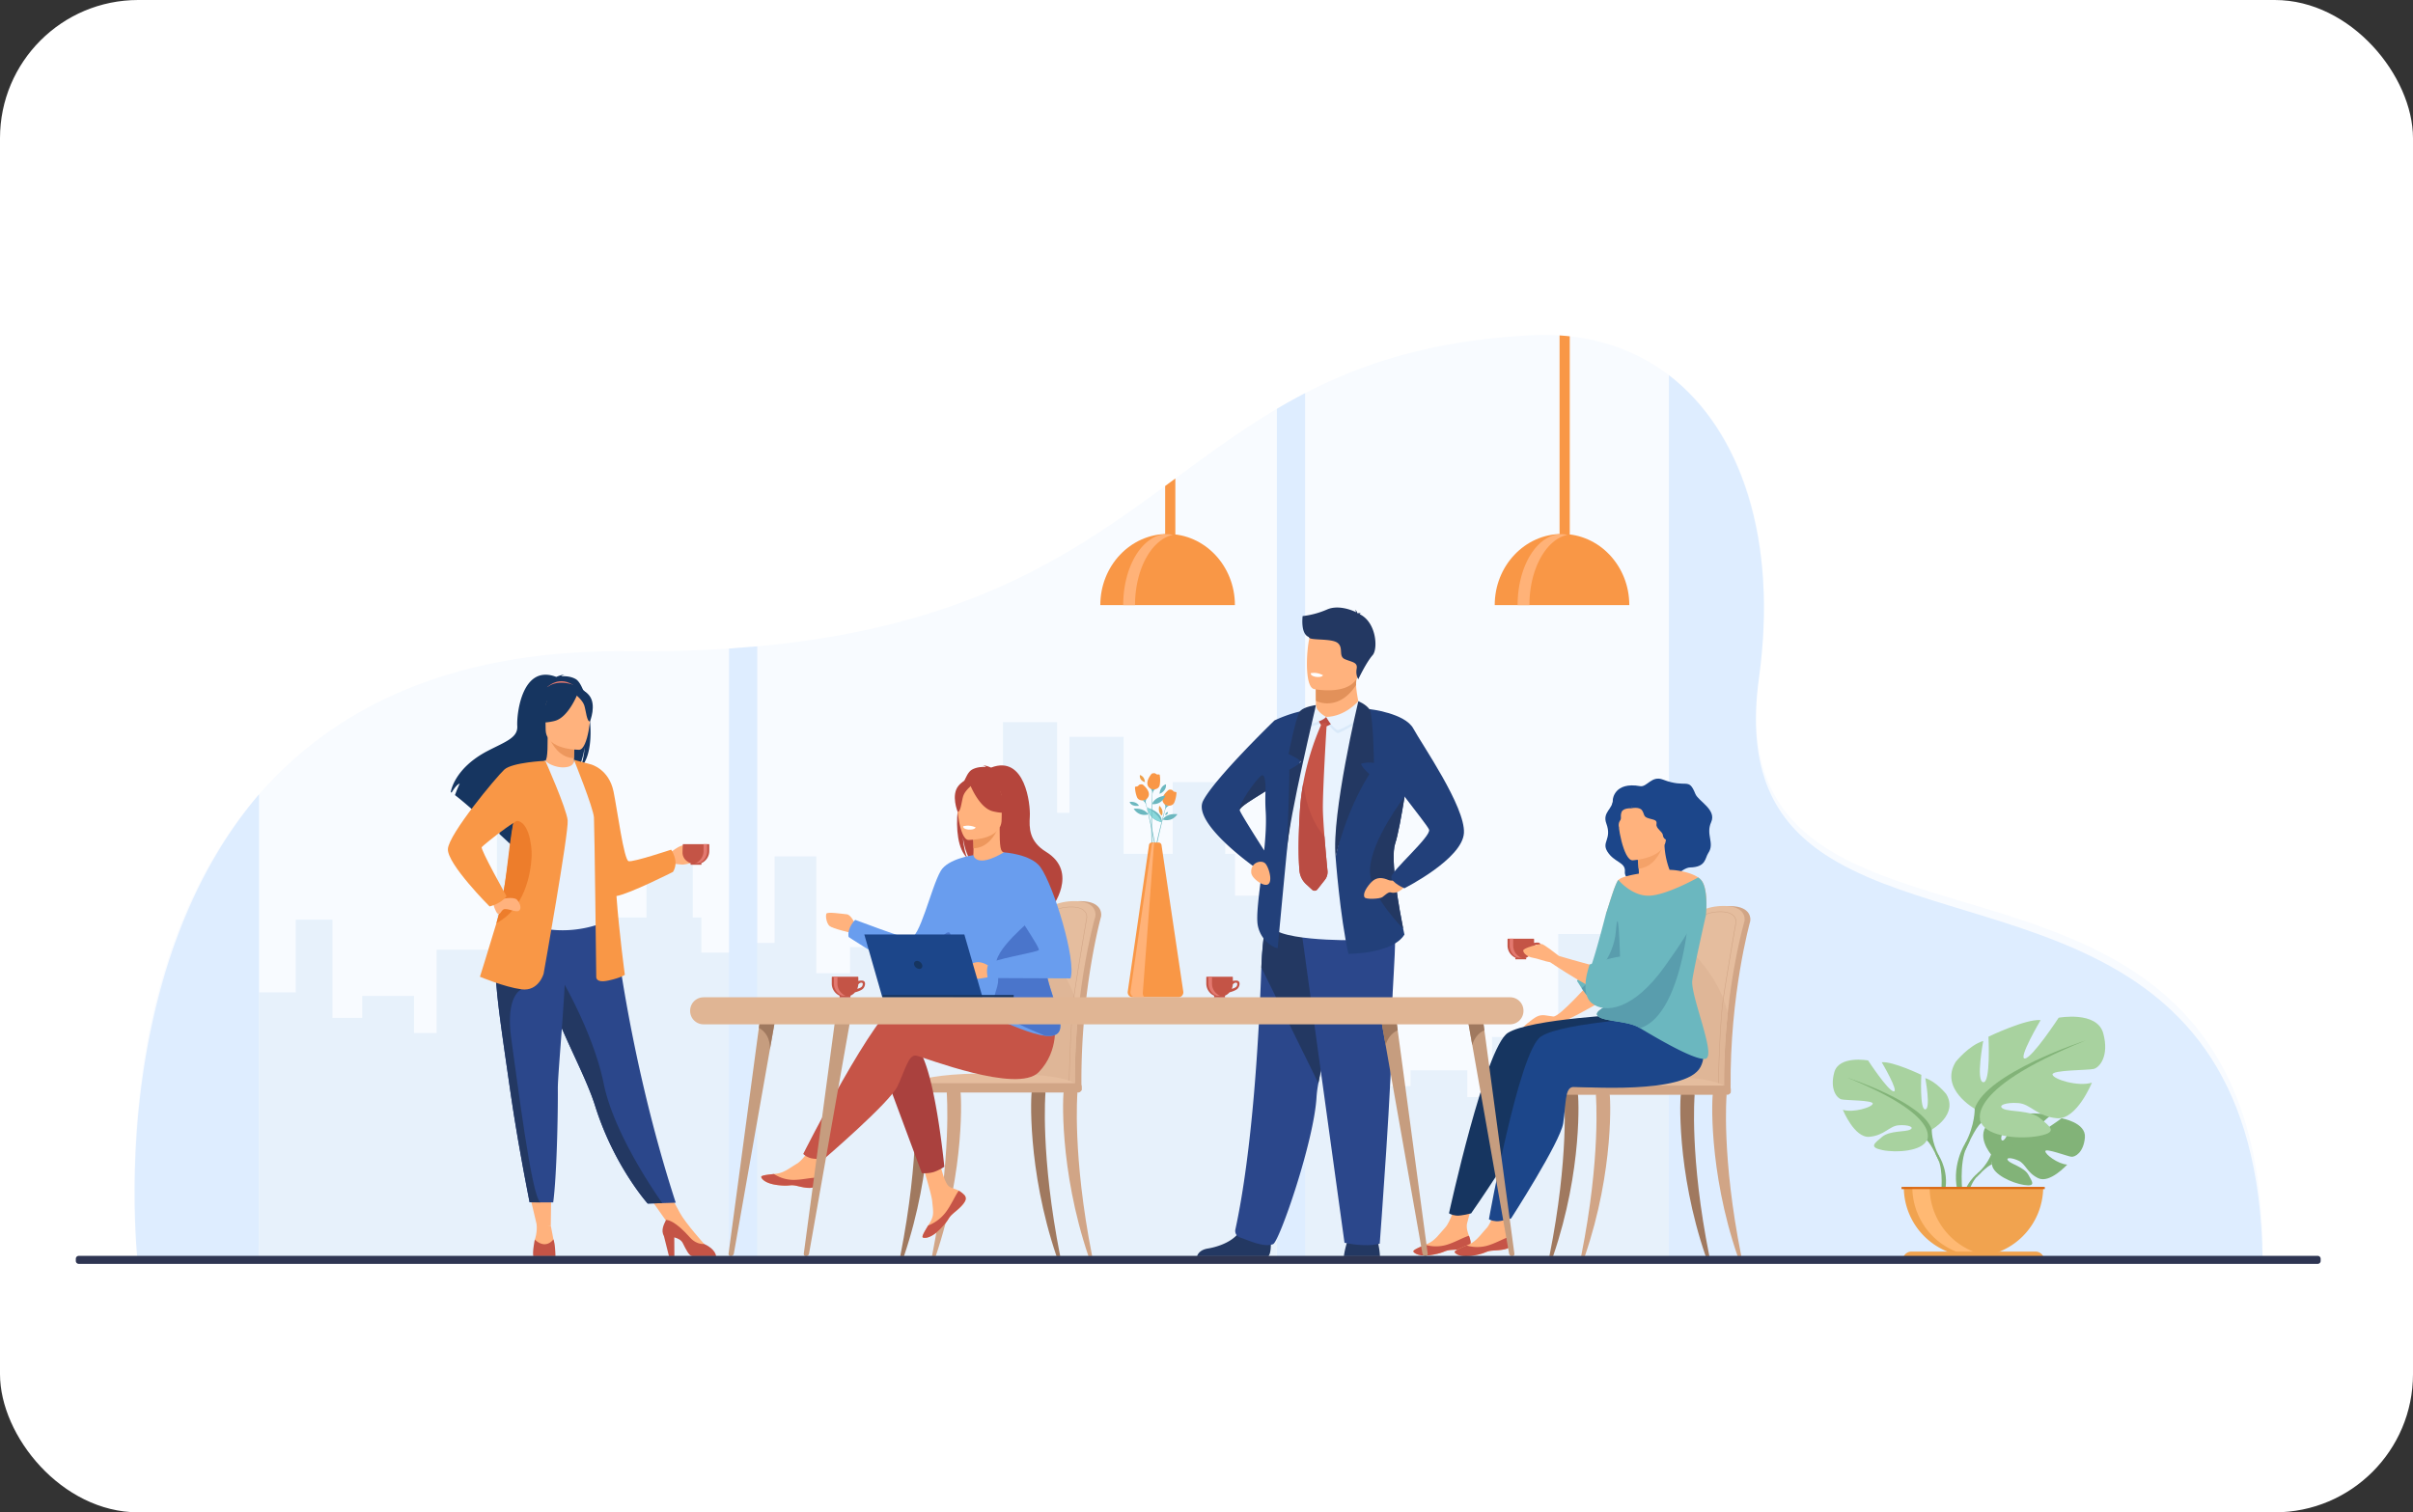 <svg width="646" height="405" viewBox="0 0 646 405" fill="none" xmlns="http://www.w3.org/2000/svg"><rect x="0" y="0" width="646" height="405" fill="#333333" stroke="none"/><g clip-path="url(#clip0)"><rect width="646" height="405" rx="37" fill="#fff"/><path d="M605.736 333.567H36.717s-.491-4.697-.637-12.285a223.85 223.85 0 01.265-15.85c.029-.491.055-.991.086-1.492a211.9 211.9 0 01.69-8.622l.083-.793c.331-3.11.739-6.339 1.248-9.661a191.49 191.49 0 011.571-8.849c.29-1.428.6-2.865.93-4.311.128-.567.263-1.135.397-1.706.265-1.102.542-2.233.833-3.35a158.414 158.414 0 012.376-8.283c.089-.28.179-.567.267-.853a151.168 151.168 0 014.816-12.912c4.772-11.159 11.164-22.084 19.698-31.864 19.55-22.406 50.336-38.816 98.662-38.335 9.714.095 18.735-.159 27.165-.716h.014c2.561-.169 5.067-.367 7.52-.593h.024c55.807-5.142 83.781-24.274 109.205-42.94l2.731-2.008c8.893-6.55 17.584-12.975 27.174-18.648a154.177 154.177 0 017.562-4.201c15.898-8.241 34.709-14.225 60.706-15.515a64.373 64.373 0 017.417.049 57.69 57.69 0 012.733.238c10.108 1.102 19.047 4.706 26.539 10.396 19.493 14.807 29.177 43.775 24.108 79.94-3.432 24.491 4.32 37.771 17.599 46.45 36.758 24.036 115.85 12.845 117.237 106.714z" fill="#F8FBFF"/><path d="M330.636 239.848v-11.181h-2.623v-19.228h-14.055v19.228h-13.141v-31.331h-14.503v20.337h-3.306v-24.28h-14.5v45.525h-18.34v26.548h-6.855v-11.818h-15.739v6.989h-9.037v-31.293h-11.163v23.162H196.21v84.872h145.625v-97.53h-11.199zm157.392 38.435v59.093H347.303v-51.425h10.786v-14.033h10.789v18.961h8.735v-4.236h15.208v7.161h6.623v-16.085h17.723v-27.584h14.014v14.712h3.195v-12.323h14.014v18.984h12.697v-11.651h13.586v11.651h2.533v6.775h10.822z" fill="#E7F1FB"/><path d="M197.638 255.116v81.962H69.342v-71.323h9.834v-19.464h9.835v26.296h7.96v-5.876h13.869v9.934h6.037v-22.31h16.158V216.08h12.775v20.403h2.913V219.39h12.775v26.33h11.58v-16.158h12.385v16.158h2.308v9.396h9.867z" fill="#E7F1FB"/><path d="M349.395 105.294V336.84h-7.549V109.495a152.715 152.715 0 017.549-4.201zm-146.67 67.796v163.751h-7.558V173.685l7.558-.595z" fill="#DEEDFF"/><path d="M314.661 128.144v18.001c0 2.265-.573 4.112-1.274 4.112h-.183c-.701 0-1.274-1.847-1.274-4.112v-15.993l2.731-2.008z" fill="#F99746"/><path d="M312.585 142.995c-9.95 0-18.014 8.529-18.014 19.049h36.034c0-10.52-8.071-19.049-18.02-19.049z" fill="#F99746"/><path d="M314.019 143.229a7.255 7.255 0 00-1.582-.174c-6.482 0-11.737 8.503-11.737 18.99h3.165c0-9.621 4.422-17.566 10.154-18.816z" fill="#FFB278"/><path d="M420.253 90.067v51.725c0 .454 0 .899-.018 1.322-.097 4.033-.626 7.135-1.261 7.135h-.18c-.587 0-1.085-2.67-1.23-6.273a33.232 33.232 0 01-.029-.91v-.067a53.623 53.623 0 01-.013-1.216V89.829a57.97 57.97 0 012.731.238z" fill="#F99746"/><path d="M418.175 142.995c-9.95 0-18.014 8.529-18.014 19.049h36.03c0-10.52-8.067-19.049-18.016-19.049z" fill="#F99746"/><path d="M419.609 143.229a7.255 7.255 0 00-1.582-.174c-6.482 0-11.737 8.503-11.737 18.99h3.165c0-9.621 4.421-17.566 10.154-18.816z" fill="#FFB278"/><path d="M605.736 337.127H488.028v.033h-41.236V100.463c19.493 15.03 29.177 44.443 24.108 81.152-3.432 24.866 4.32 38.35 17.599 47.167 36.758 24.401 115.85 13.041 117.237 108.345z" fill="#DEEDFF"/><path d="M533.046 309.166s-4.543-5.29-.28-8.666c0 0 3.112-1.885 5.651-1.733 0 0-3.597 6.033-2.424 6.632 1.172.6 3.526-7.009 3.526-7.009s7.086-.687 9.365.408c0 0-6.056 4.957-4.78 5.252 1.276.296 7.818-4.571 7.818-4.571s6.592 1.124 6.241 5.147c-.35 4.022-2.625 5.263-3.623 5.157-.998-.106-6.833-2.338-6.967-1.518-.135.819 3.39 3.491 5.852 3.616 0 0-4.649 5.127-7.739 3.648-3.09-1.479-3.352-3.826-5.29-4.706-1.937-.879-3.57-.881-2.774.02.795.902 4.28 1.764 5.382 3.719 1.102 1.955 2.089 3.262-1.102 2.779-3.192-.483-8.391-2.819-8.62-5.497l-.236-2.678z" fill="#82B378"/><path d="M554.91 304.734s-17.91-.69-21.864 4.432c0 0-.882 2.619-3.566 5.003l-.421 1.144s3.103-3.271 4.214-3.469c0 0-1.737-6.345 21.637-7.11z" fill="#82B378"/><path d="M529.48 314.169s-3.847 2.844-4.113 7.924l.698.062s1.228-5.252 3.448-7.307c2.219-2.054-.033-.679-.033-.679z" fill="#82B378"/><path d="M517.163 302.501s7.225-4.046 3.855-9.539c0 0-2.698-3.37-5.589-4.238 0 0 1.543 8.19 0 8.375-1.543.185-1.06-9.257-1.06-9.257s-7.611-3.661-10.598-3.372c0 0 4.721 7.996 3.181 7.802-1.541-.194-6.833-8.285-6.833-8.285s-7.811-1.426-9.058 3.203c-1.248 4.628.771 6.936 1.928 7.224 1.157.289 8.574.192 8.376 1.158-.199.965-5.204 2.503-7.999 1.637 0 0 3.086 7.611 7.13 7.225 4.045-.386 5.29-2.889 7.805-3.086 2.515-.196 4.335.483 3.085 1.158-1.249.674-5.492.22-7.515 1.941-2.024 1.722-3.661 2.78.097 3.549 3.757.769 10.5.291 11.849-2.601l1.346-2.894z" fill="#A8D29F"/><path d="M494.62 288.626s20.231 6.553 22.543 13.886c0 0-.097 3.275 1.927 7.033v1.444s-2.118-4.913-3.276-5.587c0-.011 4.53-6.37-21.194-16.776z" fill="#82B378"/><path d="M519.09 309.534s3.121 4.737 1.342 10.505l-.802-.22s.778-6.353-.853-9.546c-1.631-3.194.313-.739.313-.739z" fill="#82B378"/><path d="M528.66 296.921s-9.526-5.334-5.08-12.563c0 0 3.555-4.446 7.365-5.59 0 0-2.032 10.8 0 11.049 2.033.249 1.398-12.191 1.398-12.191s10.033-4.827 13.969-4.445c0 0-6.224 10.542-4.188 10.286 2.037-.256 9.017-10.921 9.017-10.921s10.287-1.904 11.937 4.188c1.651 6.092-1.016 9.142-2.539 9.523-1.523.382-11.302.254-11.049 1.523.254 1.27 6.859 3.307 10.542 2.16 0 0-4.064 10.033-9.398 9.524-5.334-.509-6.984-3.808-10.286-4.062-3.302-.253-5.715.635-4.064 1.523 1.65.888 7.238.291 9.905 2.559 2.667 2.268 4.827 3.663-.128 4.679-4.955 1.016-13.842.382-15.62-3.427l-1.781-3.815z" fill="#A8D29F"/><path d="M558.377 278.633s-26.669 8.636-29.717 18.294c0 0 .126 4.318-2.541 9.27v1.905s2.794-6.476 4.317-7.364c0-.007-5.968-8.389 27.941-22.105z" fill="#82B378"/><path d="M526.119 306.191s-4.113 6.246-1.764 13.848l1.058-.285s-1.027-8.375 1.124-12.585c2.152-4.21-.418-.978-.418-.978z" fill="#82B378"/><path d="M528.338 336.526c2.45 0 4.876-.483 7.139-1.421a18.645 18.645 0 0010.098-10.097 18.671 18.671 0 001.42-7.14H509.68a18.659 18.659 0 0018.658 18.658z" fill="#F1A34F"/><path d="M532.938 336.382a18.662 18.662 0 01-19.321-10.843 18.665 18.665 0 01-1.653-7.671h4.628a18.658 18.658 0 0016.346 18.514z" fill="#FFB973"/><path d="M547.264 337.475h-37.842a2.303 2.303 0 012.301-2.301h33.229a2.3 2.3 0 012.301 2.301h.011z" fill="#F1A34F"/><path d="M547.421 317.868h-38.353v.573h38.353v-.573z" fill="#D86713"/><path d="M449.911 279.01c.337-8.224 1.069-15.374 1.944-20.361 1.393-7.95 2.645-12.526 2.662-12.563.183-.699 2.837-3.527 8.735-3.441 5.898.086 5.338 3.798 5.338 3.798.001.11-.013.221-.042.328-.057.192-5.47 19.554-5.237 44.553 0 .353.045.959.018 1.362 0 0-13.665.348-13.665 0-.481-2.191-.249-8.25.247-13.676z" fill="#D1A586"/><path d="M448.192 291.192c0 .348.189.626.418.626.221 0 .408-.285.413-.626h11.712c0 .348.19.626.417.626.231 0 .414-.293.412-.646a171.84 171.84 0 01.972-19.735c1.556-14.71 4.434-24.54 4.476-24.686.028-.108.042-.219.042-.33 0 0 .56-3.71-5.338-3.798-5.898-.088-8.552 2.742-8.735 3.441-.011.037-.721 2.627-1.666 7.273-.313 1.543-.65 3.306-.999 5.29-.881 4.988-1.604 12.142-1.941 20.361-.485 5.448-.659 10.02-.183 12.204z" fill="#E5BD9E"/><path d="M448.192 291.192c0 .348.189.626.418.626.221 0 .408-.284.413-.626h11.712c0 .348.19.626.417.626.231 0 .414-.293.412-.646a171.85 171.85 0 01.972-19.735c-1.938-9.334-9.423-16.473-11.221-18.073-.313 1.543-.65 3.306-.999 5.29-.881 4.987-1.604 12.142-1.941 20.361-.485 5.422-.659 9.993-.183 12.177z" fill="#DFB697"/><path d="M459.997 291.073l-.033-.025s-.018 0-.02-.057a.31.31 0 00-.09-.242c-.371-.377-1.788-.362-3.586-.342-1.96.022-4.409.048-6.833-.37-1.259-.221-.41-9.771.485-18.706.15-1.517.271-2.716.324-3.421.582-7.602 3.945-21.093 3.978-21.199.148-.568 2.171-2.675 6.557-2.605 1.66.024 2.835.441 3.494 1.21a2.264 2.264 0 01.54 1.689.916.916 0 01-.033.255c-.018.073-3.051 17.523-3.545 21.71-.817 6.908-1.141 21.19-1.157 21.988v.071l-.081.044zm-2.616-.807c1.311 0 2.235.059 2.559.388 0-.331.022-.946.055-2.107.037-1.367.103-3.5.2-5.907.168-4.212.461-10.004.895-13.687.509-4.292 3.526-21.68 3.551-21.735a.862.862 0 00.028-.22 2.179 2.179 0 00-.511-1.596c-.633-.747-1.763-1.137-3.392-1.161-4.313-.055-6.284 1.959-6.427 2.508-.033.126-3.39 13.557-3.967 21.174a187.64 187.64 0 01-.327 3.423c-.595 5.951-1.835 18.345-.595 18.561 2.425.418 4.849.39 6.809.37.396-.002.773-.002 1.122-.002v-.009z" fill="#D1A586"/><path d="M462.441 291.818h-45.922s1.069-4.267 27.663-3.633c18.821.45 18.259 3.633 18.259 3.633z" fill="#E5BD9E"/><path d="M466.177 336.404c-5.323-26.585-3.955-42.9-3.948-43.107.013-.408-.752-.78-1.164-.793-.412-.014-2.252-.122-2.466.22-.278.458-1.351 20.56 6.586 43.671l.992.009zm-42.876 0c5.325-26.585 3.957-42.9 3.95-43.107-.013-.408.751-.78 1.161-.793.41-.014 2.255-.122 2.469.22.278.458 1.351 20.56-6.586 43.671l-.994.009z" fill="#D1A586"/><path d="M414.8 336.404c5.325-26.585 3.967-42.9 3.95-43.107-.014-.408.751-.78 1.161-.793.41-.014 2.255-.122 2.469.22.277.458 1.351 20.56-6.586 43.671l-.994.009zm42.822 0c-5.322-26.585-3.954-42.9-3.947-43.107.013-.408-.752-.78-1.164-.793-.412-.014-2.252-.122-2.466.22-.278.458-1.351 20.56 6.583 43.671l.994.009z" fill="#A0795F"/><path d="M416.486 293.18h45.933a.935.935 0 00.935-.935v-.597a.935.935 0 00-.935-.935h-45.933a.935.935 0 00-.934.935v.597c0 .516.418.935.934.935zM276.12 278.212c.339-8.335 1.071-15.587 1.944-20.643 1.395-8.06 2.645-12.697 2.665-12.746.183-.71 2.836-3.577 8.734-3.489 5.899.088 5.339 3.851 5.339 3.851.001.112-.014.224-.044.332-.055.194-5.471 19.837-5.235 45.17 0 .355.042.97.018 1.38 0 0-13.666.353-13.666 0-.482-2.215-.249-8.353.245-13.855z" fill="#D1A586"/><path d="M274.401 290.562c0 .352.19.637.417.637.22 0 .408-.289.41-.637h11.712c0 .352.192.637.419.637.231 0 .416-.298.414-.662-.055-6.683.269-13.364.97-20.01 1.558-14.911 4.437-24.878 4.476-25.014.031-.109.045-.222.045-.335 0 0 .557-3.763-5.339-3.851-5.896-.088-8.551 2.779-8.734 3.489 0 .038-.723 2.663-1.667 7.384a173.594 173.594 0 00-.998 5.362c-.882 5.056-1.605 12.308-1.944 20.644-.481 5.508-.655 10.14-.181 12.356z" fill="#E5BD9E"/><path d="M274.401 290.562c0 .353.19.637.417.637.22 0 .408-.289.41-.637h11.712c0 .353.192.637.419.637.231 0 .416-.298.414-.661-.055-6.684.269-13.364.97-20.011-1.935-9.462-9.42-16.7-11.219-18.327a173.142 173.142 0 00-.998 5.363c-.882 5.056-1.605 12.307-1.944 20.643-.481 5.508-.655 10.141-.181 12.356z" fill="#DFB697"/><path d="M286.208 290.44l-.033-.022c-.011 0-.017-.013-.022-.06a.324.324 0 00-.094-.249c-.373-.379-1.788-.363-3.582-.344-1.962.022-4.408.051-6.833-.374-1.256-.221-.407-9.903.485-18.955.152-1.543.271-2.757.326-3.472.58-7.665 3.946-21.379 3.968-21.491.15-.578 2.171-2.714 6.559-2.645 1.649.024 2.819.441 3.483 1.212a2.347 2.347 0 01.551 1.728.901.901 0 01-.034.258c-.017.073-3.05 17.762-3.544 22.01-.817 6.991-1.144 21.487-1.157 22.291v.071l-.073.042zm-2.616-.827c1.307 0 2.231.062 2.557.395 0-.335.022-.959.055-2.136.04-1.384.106-3.548.201-5.988.169-4.27.46-10.139.897-13.886.507-4.34 3.526-21.979 3.548-22.04a.785.785 0 00.029-.221 2.238 2.238 0 00-.522-1.631c-.635-.747-1.764-1.139-3.379-1.164h-.199c-4.172 0-6.087 1.995-6.228 2.544-.033.126-3.39 13.751-3.968 21.465h-.068.068a198.51 198.51 0 01-.326 3.476c-.595 6.035-1.836 18.596-.595 18.812 2.424.425 4.849.396 6.808.374.397.014.774 0 1.122 0z" fill="#D1A586"/><path d="M288.65 291.199h-45.919s1.069-4.329 27.663-3.683c18.821.456 18.256 3.683 18.256 3.683z" fill="#E5BD9E"/><path d="M292.388 336.4c-5.324-26.954-3.954-43.493-3.947-43.702.013-.415-.752-.792-1.164-.805-.412-.013-2.254-.123-2.466.232-.28.465-1.351 20.843 6.583 44.275h.994zm-42.875 0c5.325-26.95 3.949-43.493 3.949-43.7-.013-.415.752-.792 1.162-.805.41-.013 2.255-.123 2.466.232.28.465 1.351 20.843-6.583 44.275l-.994-.002z" fill="#D1A586"/><path d="M241.017 336.4c5.325-26.954 3.967-43.493 3.947-43.702-.013-.415.752-.792 1.164-.805.412-.013 2.255-.123 2.466.232.28.465 1.351 20.843-6.583 44.275h-.994zm42.817 0c-5.325-26.954-3.967-43.493-3.947-43.702.013-.415-.752-.792-1.164-.805-.412-.013-2.255-.123-2.466.232-.28.465-1.351 20.843 6.583 44.275h.994z" fill="#A0795F"/><path d="M242.702 292.58h45.92a.94.94 0 00.941-.941v-.617a.94.94 0 00-.941-.941h-45.92a.941.941 0 00-.941.941v.617c0 .52.422.941.941.941z" fill="#D1A586"/><path d="M306.094 256.332s3.793 1.543 6.491-2.329c0 .006-4.378-.736-6.491 2.329zm-.267-1.582s-.267-1.356-1.858-1.402c0 0 .599 1.373 1.858 1.402zm.8-7.937s1.838.198 2.528-1.818c0 0-1.992.222-2.528 1.818zm4.362-26.653c-3.712-.796-3.774-3.831-3.774-3.831 4.373 1.382 3.774 3.831 3.774 3.831zm.258-.693s2.316.941 3.967-1.422c-.005 0-2.682-.454-3.967 1.422z" fill="#6BB7BF"/><path d="M306.166 265.244l-.481.553a.124.124 0 01-.063.047.12.12 0 01-.139-.052.117.117 0 01-.018-.077c.029-15.629 2.012-29.514 3.679-37.707 1.82-8.942 3.663-14.227 3.683-14.28-.02.053-1.682 5.424-3.496 14.34-1.669 8.205-3.579 18.93-3.086 36.964a.312.312 0 01-.079.212z" fill="#6BB7BF"/><path d="M312.805 211.59c-.593.476-2.866 2.504-.662 4.069 0 0 1.686.533 2.244-.765a8.227 8.227 0 00.573-2.566.204.204 0 00-.011-.085.213.213 0 00-.111-.128.219.219 0 00-.083-.023 1.662 1.662 0 01-.476-.108c-.22-.079-.315-.394-.597-.465a1.67 1.67 0 00-.562-.061.573.573 0 00-.315.132z" fill="#F99746"/><path d="M311.546 215.099a1.363 1.363 0 01.421 1.397v.317a1.509 1.509 0 011.005-1.036s-.751.078-1.426-.678z" fill="#6BB7BF"/><path d="M310.989 220.16c-3.712-.796-3.774-3.831-3.774-3.831s2.943 1.613 3.774 3.831z" fill="#8AD8DB"/><path d="M307.425 218.081s-2.334.881-3.932-1.501c.002 0 2.68-.401 3.932 1.501z" fill="#6BB7BF"/><path d="M311.588 263.95l.47.56a.118.118 0 00.14.052.123.123 0 00.063-.049.125.125 0 00.017-.078c.287-15.627-1.419-29.55-2.922-37.773-1.64-8.977-3.377-14.3-3.395-14.353.018.053 1.574 5.457 3.207 14.408 1.506 8.239 3.198 18.999 2.354 37.028a.335.335 0 00.066.205z" fill="#6BB7BF"/><path d="M306.025 210.18c.584.489 2.81 2.561.58 4.079 0 0-1.697.501-2.228-.809a8.244 8.244 0 01-.521-2.574.22.22 0 01.21-.22c.163-.012.324-.046.478-.1.221-.077.322-.39.606-.454.183-.048.373-.065.562-.05a.58.58 0 01.313.128z" fill="#F99746"/><path d="M307.215 213.706a1.365 1.365 0 00-.451 1.389v.319a1.514 1.514 0 00-.981-1.062s.74.103 1.432-.646zm1.2 1.631s2.466.412 3.557-2.253c0 .007-2.707.148-3.557 2.253z" fill="#6BB7BF"/><path d="M313.438 261.126l-.346.641a.124.124 0 01-.052.047.116.116 0 01-.069.01.118.118 0 01-.063-.029.116.116 0 01-.037-.058c-3.381-15.259-4.472-29.244-4.628-37.604-.175-9.123.473-14.683.48-14.738 0 .055-.461 5.66-.284 14.767.161 8.375.635 19.257 5.038 36.75a.313.313 0 01-.039.214z" fill="#6BB7BF"/><path d="M308.218 207.323c-.474.593-2.243 3.066.243 4.113 0 0 1.763.154 2.023-1.235a8.21 8.21 0 000-2.627.224.224 0 00-.086-.146.23.23 0 00-.165-.041 1.748 1.748 0 01-.49 0c-.22-.033-.392-.318-.683-.322a1.669 1.669 0 00-.562.06.594.594 0 00-.28.198z" fill="#F99746"/><path d="M307.753 211.015a1.362 1.362 0 01.718 1.271l.062.311a1.514 1.514 0 01.752-1.234s-.708.242-1.532-.348zm2.696 1.582s0-1.951 1.681-2.563c0 0 .371 1.628-1.681 2.563z" fill="#6BB7BF"/><path d="M306.499 209.461s.049-1.49-1.322-1.92c-.007 0-.338 1.386 1.322 1.92zm4.52 8.961c.049.042.719-1.45-.641-2.645 0 0-.569 1.594.641 2.645z" fill="#ED9F4A"/><path d="M311.972 218.306a.804.804 0 01.696-.851s.119.626-.696.851zm-7.047-2.528s-.595-1.234-2.504-1.021c0-.004.285 1.321 2.504 1.021z" fill="#6BB7BF"/><path d="M315.476 267.073h-12.237a1.345 1.345 0 01-1.012-.471 1.342 1.342 0 01-.31-1.072l5.695-39.259a.747.747 0 01.736-.639h1.821a.801.801 0 01.787.679l5.829 39.256a1.325 1.325 0 01-1.309 1.506z" fill="#F99746"/><path d="M305.95 265.885l3.024-40.242a.745.745 0 00-.639.628l-5.695 39.259c-.028.191-.014.387.041.572a1.34 1.34 0 001.294.971h2.447a1.453 1.453 0 01-.472-1.188z" fill="#FFB278"/><path d="M425.959 262.786s-8.395 9.587-10.112 9.431c-1.763-.159-2.828-.712-4.355 0-1.102.513-4.567 3.306-3.635 3.119.933-.188 2.616-.401 3.062-.441.612-.06 1.595-.073 2.263-.188.423-.074 1.949-.116 2.456-.134 2.204-.073 12.66-6.171 12.66-6.171l-2.339-5.616z" fill="#FFB27D"/><path d="M412.155 252.546c-.333-.207-.983-.126-1.452-.027v-.681a3.841 3.841 0 00-.029-.441h-7.053a3.841 3.841 0 00-.029.441v1.384a3.556 3.556 0 004.416 3.45 3.563 3.563 0 001.809-1.104s1.677-.415 2.204-1.041c.526-.626.685-1.635.134-1.981zm-.372 1.28c-.179.461-.979.708-1.374.805a3.51 3.51 0 00.285-1.171c.242-.335.628-.528.91-.478.282.051.395.265.17.844h.009z" fill="#C45446"/><path d="M404.156 251.838v1.384a3.57 3.57 0 003.558 3.558c.16 0 .32-.012.478-.036a3.567 3.567 0 01-3.086-3.526v-1.384c.001-.148.011-.295.029-.441h-.956a3.685 3.685 0 00-.023.445z" fill="#E37970"/><path d="M408.585 256.469h-2.903v.434h2.903v-.434z" fill="#C45446"/><path d="M431.784 214.098s.38-4.816 7.307-3.566c1.831.331 3.086-2.934 6.088-1.763 6.453 2.504 6.832-.805 8.699 3.839.78 1.944 5.746 4.206 4.229 7.565-1.516 3.359 1.023 5.618-.76 8.249-.923 1.362-.549 3.796-4.902 3.882-2.166.044-5.543 4.062-7.976 4.789-2.433.727-9.738-.322-9.462-3.659.22-2.605-2.821-2.387-4.688-5.382-1.629-2.616 1.28-3.275-.276-7.505-1.137-3.108 1.83-3.861 1.741-6.449z" fill="#1C468A"/><path d="M393.707 332.567c.148 1.611-2.094 2.003-4.692 2.131-2.599.128-1.812.661-5.372 1.307-3.559.646-4.985-.331-5.243-.811-.221-.425 1.426-1.102 3.189-1.847l.661-.289c1.984-.881 3.099-2.645 4.646-4.304 1.466-1.563 2.866-6.568 2.866-6.568l4.835-1.034s-1.357 4.505-1.829 6.429c-.278 1.131.132 2.396.496 3.359.22.52.369 1.067.443 1.627z" fill="#FFB27D"/><path d="M389.013 334.698c-2.597.13-1.812.662-5.372 1.307-3.559.646-4.985-.33-5.243-.811-.221-.425 1.426-1.102 3.189-1.847l.027.029a10.13 10.13 0 005.391.064c2.356-.639 4.628-2.046 6.255-2.5.219.521.367 1.068.441 1.627.161 1.611-2.088 2.01-4.688 2.131z" fill="#C65447"/><path d="M436.539 271.583s-26.808 1.205-32.858 5.025c-6.05 3.819-15.757 48.302-15.757 48.302s.599.48 1.937.624c1.245.136 3.985-.596 3.985-.596s13.947-19.904 14.93-24.919c.983-5.014.741-9.477 2.978-9.607 2.237-.13 30.125 3.39 34.344-4.04 4.218-7.43-9.559-14.789-9.559-14.789z" fill="#163560"/><path d="M404.765 332.747c.15 1.612-2.094 2.004-4.69 2.132-2.597.128-1.814.661-5.372 1.307-3.557.646-4.987-.331-5.243-.811-.221-.426 1.424-1.102 3.187-1.847l.661-.289c1.984-.882 3.099-2.645 4.646-4.305 1.466-1.562 2.866-6.568 2.866-6.568l4.849-1.033s-1.358 4.505-1.83 6.429c-.278 1.13.132 2.396.496 3.359a6.37 6.37 0 01.43 1.626z" fill="#FFB27D"/><path d="M400.075 334.879c-2.599.13-1.814.661-5.372 1.307-3.557.645-4.987-.331-5.243-.812-.221-.425 1.424-1.102 3.187-1.847l.029.029a10.14 10.14 0 005.391.066c2.354-.641 4.628-2.047 6.255-2.501a6.37 6.37 0 01.441 1.626c.152 1.609-2.085 2.004-4.688 2.132z" fill="#C65447"/><path d="M446.931 272.217s-28.553 1.351-34.451 5.402c-5.899 4.052-13.866 48.88-13.866 48.88s.617.458 1.961.551c1.248.086 3.968-.752 3.968-.752s13.162-20.431 13.949-25.481c.787-5.049.373-9.51 2.603-9.715 2.231-.205 30.233 2.204 34.163-5.376 3.93-7.58-8.327-13.509-8.327-13.509z" fill="#1C468A"/><path d="M455.476 235.736a.25.25 0 00-.035-.044 4.537 4.537 0 00-.798-.699c-2.332-1.631-6.5-1.984-6.5-1.984s-.456-.042-1.177-.075a21.656 21.656 0 01-1.362-6.577l-.412.113-6.947 1.862s.306 2.204.451 4.292c.031.458.056.908.067 1.322-.203.073-4.525.681-5.464 1.691-.939 1.009-2.819 7.74-3.293 8.933l26.746.44s.659-6.986-1.276-9.274z" fill="#FFB27D"/><path d="M456.457 283.575c-3.165.302-13.84-6.143-17.395-8.239l-.18-.106c-1.482-.882-3.564-1.281-5.546-1.609-2.524-.412-4.878-.692-5.634-1.593-.897-1.074 1.744-2.264 3.866-3.501 1.067-.621 2.006-1.258 2.299-1.893.221-.498.21-1.591.058-2.991a23.5 23.5 0 00-.097-.815c-.186.382-.399.75-.637 1.102a16.061 16.061 0 01-2.266 2.645c-1.007.954-2.01 1.666-2.645 1.816-.42.094-.859.054-1.256-.113-1.102-.44-2.185-1.657-3.035-2.834a18.93 18.93 0 01-.562-.82c-.582-.882-.994-1.611-1.151-1.783-.474-.525 1.907-1.565 2.883-2.343s4.814-15.924 4.814-15.924c.474-1.193 2.351-7.919 3.293-8.933 0 0 3.665 4.476 8.417 4.22 4.752-.255 12.803-4.807 12.929-4.877.327.193.615.448.846.749 1.933 2.288 1.263 9.277 1.263 9.277s-3.7 16.31-3.7 17.95c0 3.017 2.495 9.954 3.685 14.948.773 3.167 1.007 5.55-.249 5.667z" fill="#6BB7BF"/><path d="M438.231 228.341s.309 2.204.452 4.292c3.932-.373 5.775-4.106 6.496-6.154l-6.948 1.862z" fill="#F4A269"/><path d="M437.048 230.393s9.33-.467 8.95-6.273c-.379-5.805.567-9.777-5.406-9.724-5.973.053-6.987 2.343-7.331 4.313-.344 1.971 1.349 11.658 3.787 11.684z" fill="#FFB27D"/><path d="M436.653 216.463s2.231-.522 2.96.562c.73 1.085.208 1.693 1.836 2.149 1.629.456 2.18.423 2.017 1.563-.163 1.139 1.635 1.984 1.713 2.894.077.91.824 1.366 1.542 1.432.719.067.39-11.745-2.376-12.267-2.766-.523-5.433.099-6.246.749-.813.65-1.446 2.918-1.446 2.918z" fill="#1C468A"/><path d="M436.653 216.463s-2.169-.152-2.559 1.084c-.39 1.237.13 1.53-.423 2.277-.553.747-.234 2.076-.234 2.076s-4.289-7.899.234-8.421c4.523-.523 4.404.401 2.982 2.984z" fill="#1C468A"/><path d="M433.819 260.961c-.619 1.863-1.726 3.91-2.887 5.612-1.008.954-2.01 1.666-2.645 1.816-.42.094-.859.054-1.256-.113-1.102-.44-2.185-1.657-3.035-2.834-.201-.278-.39-.555-.562-.82 2.964-2.378 8.582-7.82 9.166-15.268.809-10.167 1.263 12.079 1.219 11.607z" fill="#599DAD"/><path d="M427.041 268.281c1.034-1.579 3.139-3.135 6.156-4.356-1.389 2.081-3.767 4.188-4.9 4.468a2.08 2.08 0 01-1.256-.112zm24.668-19.574s-2.329 23.413-12.64 26.629l-.181-.106c-1.481-.881-3.564-1.28-5.545-1.609-2.524-.412-4.878-.692-5.634-1.593-.897-1.074 1.744-2.264 3.866-3.5 1.067-.622 2.006-1.259 2.299-1.894.22-.498.209-1.591.057-2.991 10.007-3.702 17.778-14.936 17.778-14.936z" fill="#599DAD"/><path d="M454.332 241.773c-1.08-4.869-5.98-2.076-5.98-2.076-1.699-.386-14.168 19.823-15.166 20.277-.846.388-12.343-2.949-15.825-3.967-.902-.706-4.067-3.163-4.629-3.205-.648-.049-4.972 1.062-4.946 1.75.027.688 1.041 1.693 2.645 1.948 1.21.192 3.262.99 4.571 1.188 0 0 12.683 8.64 18.074 9.698 4.866.937 22.336-20.751 21.256-25.613z" fill="#FFB27D"/><path d="M425.587 258.29s-2.923 7.511.579 10.359c3.503 2.847 11.104 1.893 19.429-9.718s11.715-17.932 7.392-19.777c-4.322-1.845-7.892 1.049-10.11 5.565-2.305 4.695-6.552 11.195-9.1 11.442-2.548.246-8.19 2.129-8.19 2.129z" fill="#6BB7BF"/><path d="M352.286 187.68v1.135s-.309 3.547 4.058 4.065c4.366.518 7.95.441 7.831-2.286-.393-2.12-1.102-5.409-1.126-7.163a12.27 12.27 0 01.154-2.123l-8.462-.169-2.492.407.037 6.134z" fill="#FFB27D"/><path d="M352.255 181.546l.031 6.134a7.148 7.148 0 003.051.673c3.89 0 6.405-2.852 7.714-4.922-.01-.711.042-1.421.154-2.123l-8.461-.169-2.489.407z" fill="#E2915A"/><path d="M363.857 179.946c-.98 5.29-7.8 5.112-10.747 4.779a17.528 17.528 0 01-1.351-.198c-.934-.25-1.457-1.722-1.699-3.653-.481-3.817.128-9.422.771-10.855.972-2.157 2.799-4.489 9.667-2.805 6.868 1.684 4.62 5.962 3.359 12.732z" fill="#FFB27D"/><path d="M369.438 336.401h-9.663a23.39 23.39 0 01.772-3.467c.146-.477.329-.943.546-1.393.939-1.875 6.908-.681 6.908-.681s.555.474.987 2.288a19.19 19.19 0 01.45 3.253zm-29.2-3.048c-.026 1.323-.191 2.559-.661 3.049h-19.111c.242-.69.93-1.731 2.892-2.05 2.23-.359 5.706-1.433 7.734-3.58a5.745 5.745 0 001.498-2.711c.9-4.002 7.435 1.228 7.435 1.228.157 1.349.228 2.707.213 4.064z" fill="#233862"/><path d="M352.952 290.079a30.564 30.564 0 00-.481 3.527c-.606 11.851-9.975 38.948-11.65 39.578-2.594.978-6.676-1.102-8.816-1.781a1.83 1.83 0 01-1.285-2.081c4.628-21.328 6.343-52.04 6.964-70.221.313-9.16 1.885-15.486 1.885-15.486s22.849-6.096 22.984 1.616c.125 6.828-7.565 33.583-9.601 44.848z" fill="#2B478B"/><path d="M352.952 290.079l-15.263-30.974c.313-9.16 1.884-15.485 1.884-15.485s22.85-6.097 22.984 1.615c.122 6.824-7.568 33.579-9.605 44.844z" fill="#233862"/><path d="M347.867 245.262l12.078 87.543s5.306 1.28 9.432.255c0 0 3.526-46.558 3.242-57.814-.284-11.256 2.537-30.121-.648-32.202-3.185-2.08-24.104 2.218-24.104 2.218z" fill="#2B478B"/><path d="M348.724 164.99a22.753 22.753 0 006.588-1.783c2.894-1.259 6.544.127 7.73.751a1.762 1.762 0 00-.289-.712c.304.22.52.54.611.904.055.04.079.068.064.077.331-.061.671-.039.992.064 0 0-.271-.037-.368.137a.256.256 0 01-.045.048c4.514 2.18 4.931 9.314 3.478 10.963-1.747 1.984-3.843 6.458-3.843 6.458s-.763-1.056-.441-2.804c.322-1.747-1.193-1.747-3.099-2.541-1.907-.793-.318-3.019-1.984-4.368-1.666-1.349-7.782-.556-7.714-1.589-2.268-.827-1.68-5.374-1.68-5.605z" fill="#233862"/><path d="M365.209 192.115l-2.782 59.668s-23.211.379-22.547-4.873c.663-5.252 8.375-52.968 8.375-52.968l16.954-1.827z" fill="#E9F3FE"/><path d="M373.498 225.936c-1.38 4.142 1.223 18.043 2.151 22.753.205.996.34 1.585.34 1.585-3.214 5.228-14.988 5.162-14.988 5.162-2.266-10.007-3.443-25.945-3.443-25.945l9.037-39.595 11.364 10.504s-.86 6.407-1.924 12.927c-.838 5.162-1.79 10.414-2.537 12.609z" fill="#22407A"/><path d="M354.188 180.815s-.22.681-1.939.441c0 0-1.444-.207-1.338-.968-.007-.009 1.446-.436 3.277.527z" fill="#fff"/><path d="M341.138 192.966v.024c-.549.531-16.043 15.576-19.045 21.467-3.057 5.978 13.967 17.886 13.967 17.886s1.102.441 1.856.263c-.802 6.612-1.702 12.706-1.168 15.309.963 4.706 5.316 6.286 5.316 5.922 0-.114 1.591-17.094 2.455-25.955 1.854-18.996 6.496-37.865 6.496-37.865-5.074.526-9.877 2.949-9.877 2.949zm-9.226 24.072a.141.141 0 01-.022-.09c0-.86 3.282-2.762 6.833-5.003l.068-.069c-.064 1.832-.057 3.628.051 5.301.202 3.101-.022 6.809-.399 10.58-1.68-2.643-6.2-9.744-6.531-10.719z" fill="#22407A"/><path d="M365.869 189.825c.029-.571-2.669-1.358-2.669-1.358s-3.085 4.281-8.172 4.356c0 0 1.448 2.821 3.156 3.55 0 .009 7.518-3.167 7.685-6.548zm-10.841 2.896s-2.696-1.596-2.704-3.328c0 0-1.742-.22-2.5.626 0 0-.639 2.969.207 4.692 0 0 3.882-.592 4.997-1.99z" fill="#D9E9F9"/><path d="M356.857 192.465l-3.654-.882s-.478.04-.465.635c.013.595 1.029 2.334 1.479 2.475.45.142 3.498-1.024 2.64-2.228z" fill="#BA4C43"/><path d="M365.444 189.53c.029-.569-1.796-1.744-1.796-1.744s-3.527 4.131-8.62 4.205c0 0 1.448 2.822 3.156 3.551 0 0 7.093-2.631 7.26-6.012zm-10.416 2.461s-2.726-1.445-2.735-3.176c0 0-1.644.723-2.405 1.568 0 0-.703 1.873.144 3.597 0 0 3.881-.591 4.996-1.989z" fill="#E9F3FE"/><path d="M347.885 233.15a5.614 5.614 0 001.794 3.641l1.617 1.49a.96.96 0 00.718.248.936.936 0 00.669-.358l2.006-2.546a3.387 3.387 0 00.707-2.411c-.187-1.926-.538-5.64-.815-9.222-.221-2.902-.41-5.73-.426-7.438-.044-5.477 1.043-22.945 1.043-22.945l-1.323.069a70.411 70.411 0 00-4.968 16.006 61.086 61.086 0 00-.89 7.196s-.692 9.971-.132 16.27z" fill="#C65447"/><path d="M347.885 233.15a5.614 5.614 0 001.794 3.641l1.617 1.49a.945.945 0 001.09.139.95.95 0 00.297-.249l2.006-2.546a3.387 3.387 0 00.707-2.411c-.187-1.926-.538-5.64-.815-9.222-3.631-4.077-5.101-9.711-5.665-14.308a61.052 61.052 0 00-.899 7.196s-.692 9.971-.132 16.27z" fill="#BA4C43"/><path d="M334.969 233.311a2.505 2.505 0 011.778-2.425 2.498 2.498 0 011.063-.087 1.552 1.552 0 011.056.582c1.033 1.377 2.019 5.386.185 5.574-.747.075-1.706-.441-2.445-1.01-.738-.568-1.637-1.463-1.637-2.404v-.23z" fill="#FFB27D"/><path d="M375.649 248.689c-3.328-3.465-9.078-10.278-8.873-15.869.271-7.834 9.257-19.491 9.257-19.491-.838 5.162-1.79 10.414-2.537 12.61-1.378 4.139 1.225 18.051 2.153 22.75z" fill="#233862"/><path d="M375.546 235.063s-2.394 1.197-3.846.598c-1.453-.6-3.161-1.047-4.783.802-1.622 1.849-1.966 3.13-1.624 3.813.341.683 4.126.428 4.754 0 .628-.427 1.622-1.479 2.252-1.296 1.737.505 3.203-.822 4.023-1.878.493-.637-.84-.945-.776-2.039z" fill="#FFB27D"/><path d="M366.595 189.896s9.528 1.053 11.774 5.203c2.246 4.151 13.934 20.968 13.551 27.957-.384 6.989-15.94 14.824-15.94 14.824s-3.445-1.455-3.498-3.022c-.053-1.567 10.756-10.93 10.101-12.677-.655-1.748-12.563-15.565-13.703-20.123-1.139-4.558-2.285-12.162-2.285-12.162z" fill="#22407A"/><path d="M338.793 211.876l-.068.069c-3.553 2.241-6.833 4.143-6.833 5.003-.476-1.517 4.142-7.855 5.636-9.145 1.494-1.289 1.265 4.073 1.265 4.073zm24.855-24.09s-7.236 30.299-6.083 41.712c0 0 2.66-12.195 9.058-22.186 0 0-2.334-2.054-2.204-2.812 0 0 1.735-.514 3.417-.168 0 0-.185-13.059-1.235-14.439-1.049-1.38-2.953-2.107-2.953-2.107zm-11.355 1.03c.147-.089-7.168 29.605-7.781 39.067 0 0 .725-16.883.661-21.75 0 0 3.005-1.591 3.005-2.149s-3.205-2.067-3.205-2.067 2.028-10.399 3.136-11.545c1.109-1.146 4.184-1.556 4.184-1.556z" fill="#233862"/><path d="M258.195 320.054a1.357 1.357 0 01.24 1.451c-.35.967-1.507 2.047-2.85 3.125-.172.139-.324.264-.456.381l-.103.093-.08.07c-1.252 1.155-.78 1.42-3.03 3.761-2.564 2.669-4.331 2.717-4.834 2.475-.423-.207.441-1.622 1.397-3.214.047-.077.091-.154.139-.22.128-.221.254-.428.379-.639 1.122-1.916.836-2.815.569-5.663-.22-2.316-3.604-12.938-3.604-12.938l4.918-.846s1.479 8.457 3.11 9.76c.881.694 1.849.703 2.686 1.219.06.035.119.07.175.11.494.296.946.658 1.344 1.075z" fill="#FFB27D"/><path d="M258.195 320.054a1.353 1.353 0 01.24 1.45c-.441.968-1.556 2.041-2.865 3.117-.17.141-.32.269-.441.39l-.104.093-.079.07c-1.252 1.155-.78 1.42-3.03 3.76-2.564 2.67-4.331 2.718-4.834 2.476-.423-.208.441-1.623 1.397-3.214a10.951 10.951 0 004.572-3.37c1.542-1.97 2.574-4.503 3.625-5.969.06.036.119.071.174.111a6.37 6.37 0 011.345 1.086z" fill="#C65447"/><path d="M218.557 316.984c-.302 1.516-2.466 1.265-4.882.675-2.416-.591-1.843.11-5.29-.272-3.447-.381-4.481-1.661-4.586-2.173-.093-.454 1.606-.612 3.429-.824.22-.024.459-.053.69-.082 2.056-.258 3.564-1.587 5.433-2.678 1.763-1.031 4.408-5.241 4.408-5.241l4.717.375s-2.475 3.747-3.432 5.393c-.564.961-.533 2.233-.463 3.214a6.05 6.05 0 01-.024 1.613z" fill="#FFB27D"/><path d="M213.675 317.658c-2.425-.59-1.843.111-5.29-.271-3.447-.381-4.481-1.662-4.586-2.173-.093-.454 1.606-.613 3.429-.824l.015.035a9.701 9.701 0 004.927 1.543c2.334.055 4.804-.613 6.416-.587a6.1 6.1 0 01-.038 1.614c-.293 1.505-2.457 1.254-4.873.663z" fill="#C65447"/><path d="M229.053 247.712s-1.124-2.753-2.361-2.865c-1.236-.112-5.168-.732-5.45-.17-.283.562 0 2.586.844 3.306.844.721 6.068 1.911 6.068 1.911l.899-2.182z" fill="#FFB27D"/><path d="M236.632 286.826l10.165 27.355a9.289 9.289 0 003.057-.28c1.378-.397 2.958-1.44 2.958-1.44s-2.521-26.265-7.145-31.738c-4.624-5.473-9.035 6.103-9.035 6.103z" fill="#AA413E"/><path d="M276.825 275.759s-29.206-9.876-35.719-7.773c-6.513 2.102-26.063 41.024-26.063 41.024s.441.586 1.647 1.038c1.12.421 3.833.395 3.833.395s17.65-15.131 19.75-19.544c2.101-4.412 2.943-8.613 5.043-8.195 2.101.419 27.11 10.298 32.781 4.408 5.671-5.889 4.188-13.526 4.188-13.526l-5.46 2.173z" fill="#C65447"/><path d="M258.986 229.815c-.465-.963-.987-2.673-1.243-5.73.04.302.566 4.148 2.045 6.326 6.075 3.987 17.716 17.304 17.485 19.836 0 0 4.102-6.956 4.172-6.998 0 0 7.565-9.618-1.401-15.129-4.556-2.801-4.532-6.391-4.342-9.517.189-3.125-1.244-16.563-10.371-13.046 0 0-1.465-.661-2.122-.553.298.057.576.189.809.384-1.058-.064-2.572.015-3.833.732-3.348 1.902-6.341 18.961-1.199 23.695z" fill="#B5453C"/><path d="M260.147 230.617c-.031.014 2.932 1.543 5.162.942 2.096-.571 3.465-3.289 3.436-3.295-.881-.177-1.144-1.398-1.124-6.639l-.401.077-6.749 1.349s.152 2.122.157 4.124c.006 1.67-.097 3.262-.481 3.442z" fill="#FFB27D"/><path d="M260.472 223.051s.152 2.122.156 4.124c3.778-.106 5.775-3.551 6.593-5.462l-6.749 1.338z" fill="#ED975D"/><path d="M267.917 220.968s1.984-3.127 2.455-5.801c.338-1.909-.634-8.986-7.745-7.965a9.65 9.65 0 00-4.007 1.523c-1.543 1.042-3.771 3.293-1.28 9.477l.648 2.085 9.929.681z" fill="#B5453C"/><path d="M259.209 224.934s8.937.147 8.941-5.418c.005-5.565 1.164-9.297-4.54-9.625-5.704-.329-6.815 1.794-7.273 3.65-.459 1.856.548 11.212 2.872 11.393z" fill="#FFB27D"/><path d="M259.542 209.754s2.446 6.531 6.2 7.494c3.753.963 5.382-.04 5.382-.04a10.631 10.631 0 01-3.476-6.282s-6.251-4.28-8.106-1.172z" fill="#B5453C"/><path d="M260.147 210.285s-1.827 1.457-2.272 2.866c-.445 1.408-.646 4.335-1.497 4.236 0 0-1.844-4.439.221-6.95 2.204-2.653 3.548-.152 3.548-.152z" fill="#B5453C"/><path d="M283.687 275.913c-.482 1.338-1.959 1.682-3.941 1.451-3.777-.441-9.387-2.978-13.429-4.73-6.171-2.674-8.966-.163-10.928-1.863-1.961-1.699 2.242-5.481-1.402-23.039-1.234-5.951 6.593-18.719 6.593-18.719s.676 3.696 8.155-.749c.264-.157 3.213 4.207 6.052 9.59 3.13 5.935 6.128 13.107 5.246 16.804-1.664 7.044 5.056 17.368 3.654 21.255z" fill="#699DEE"/><path d="M260.579 229.013l-4.615 18.944s-.575 1.023-1.477 2.48c-2.113 3.418-6.026 9.224-8.532 9.814-1.234.291-3.863-.738-6.771-2.204-5.51-2.779-12.001-7.132-12.001-7.132-.418-2.522 1.764-4.578 1.764-4.578s13.169 4.95 14.476 5.043c2.852.205 5.752-13.555 8.417-18.142 1.938-3.321 8.739-4.225 8.739-4.225z" fill="#699DEE"/><path d="M261.197 221.561s-.168.705-1.926.597c0 0-1.477-.09-1.433-.868 0-.002 1.433-.553 3.359.271z" fill="#fff"/><path d="M283.687 275.913c-.483 1.338-1.96 1.682-3.941 1.451-2.614-1.14-13.908-5.51-13.78-8.479.187-4.389 2.171-4.53.769-9.945-1.124-4.351 9.31-12.438 10.974-14.196 3.13 5.937 3.216 6.217 2.334 9.918-1.675 7.04 5.045 17.364 3.644 21.251zm-29.2-25.481c-2.113 3.418-6.026 9.224-8.532 9.815-1.234.291-3.863-.739-6.77-2.204 2.122.546 4.187.531 6.186.337 2.174-.221 2.804-2.866 6.236-6.864 2.226-2.592 2.772-1.939 2.88-1.084z" fill="#4A75CB"/><path d="M264.951 258.834s-1.892-1.47-3.679-1.122c-1.788.348-2.66 1.578-2.59 2.138.071.56 1.014 2.136 2.381 2.277 1.366.141 5.254-.842 5.254-.842l-1.366-2.451z" fill="#FFB27D"/><path d="M268.746 228.264s7.284.44 9.803 3.967c3.551 4.95 9.714 25.157 8.034 29.781l-22.157-.095s-.538-2.508.22-3.722c.758-1.215 12.887-3.176 13.445-3.747.558-.571-7.005-10.928-7.005-12.61 0-1.681-2.34-13.574-2.34-13.574z" fill="#699DEE"/><path d="M263.048 267.11h-26.824l-4.835-16.863h26.783l4.876 16.863z" fill="#1C468A"/><path d="M271.384 266.454h-35.069v.656h35.069v-.656zm-26.643-8.05c-.17-.593.174-1.073.767-1.073a1.539 1.539 0 011.38 1.073c.17.593-.172 1.073-.765 1.073a1.542 1.542 0 01-1.382-1.073z" fill="#163560"/><path d="M178.76 228.839s2.932-2.396 3.985-2.409c1.054-.014 3.055-.538 2.976-.196-.08.341-1.764.789-1.475.947.289.159 2.74-.5 3.423-.105.683.394 2.292 2.027 1.001 2.739-1.292.712-5.162 1.843-6.172 1.713-1.009-.13-3.264-.291-3.264-.291l-.474-2.398zm-37.447 89.108l2.46 10.357 3.683-.022.135-10.335h-6.278zm30.983.441l6.998 9.916 2.726-3.502-4.212-7.779-5.512 1.365z" fill="#FFB27D"/><path d="M157.958 193.157a.33.33 0 000-.077 32.669 32.669 0 00-.176-1.543 33.51 33.51 0 00-.881-4.381c-.221-.765-.441-1.479-.695-2.121-.039-.099-.077-.191-.112-.286-.6-1.462-1.281-2.511-1.984-2.905-1.272-.723-2.795-.802-3.861-.741.235-.195.515-.328.815-.385-.661-.1-2.136.557-2.136.557-9.195-3.542-10.639 9.993-10.445 13.139.194 3.145-3.085 4.172-7.873 6.649-9.127 4.728-9.929 11.06-9.929 11.06.071.041.144.09.221.146.451-.767 1.386-2.204 2.171-2.425a33.088 33.088 0 00-1.266 3.086c1.153.882 2.731 2.204 4.437 3.696 2.284 1.984 4.792 4.265 6.8 6.105-.013-.628.011-1.52.24-1.983l.383 2.31.051.302a421.025 421.025 0 012.945 2.726l.22.22c-.075-.806 1.06-2.713 2.835-5.069a67.255 67.255 0 012.254-2.817c.243-.289.488-.577.741-.881a105.56 105.56 0 012.147-2.405 89.453 89.453 0 014.137-4.232c2.001-1.915 3.93-3.551 5.492-4.578a9.619 9.619 0 00.922-1.807c.063-.163.125-.331.183-.496a22.67 22.67 0 00.945-3.983c-.1 1.37-.321 2.728-.661 4.058-.06.22-.119.412-.179.597a8.555 8.555 0 01-.41 1.032 6.174 6.174 0 001.153-1.479c1.558-2.687 1.889-6.969 1.516-11.089z" fill="#163560"/><path d="M154.143 206.521c.031.013-2.953 1.562-5.199.95-2.112-.578-3.491-3.307-3.461-3.322.882-.176 1.151-1.406 1.133-6.687l.404.079 6.797 1.347s-.154 2.14-.159 4.155c-.004 1.692.097 3.297.485 3.478z" fill="#FFB27D"/><path d="M146.455 184.063s3.355-3.568 7.564-.18c0 0-2.45-.426-7.564.18z" fill="#E37970"/><path d="M153.817 198.888s-.154 2.14-.159 4.155c-3.804-.108-5.814-3.577-6.638-5.51l6.797 1.355z" fill="#ED975D"/><path d="M146.319 196.803s-1.984-3.15-2.473-5.843c-.342-1.924.637-9.05 7.8-8.025 1.443.2 2.822.722 4.036 1.527 1.543 1.049 3.8 3.317 1.289 9.537l-.661 2.101-9.991.703z" fill="#163560"/><path d="M180.909 322.084l-3.601.11-3.901.119s-9.008-10.03-14.062-26.109a49.798 49.798 0 00-.373-1.135c-2.766-8.062-8.498-18.186-11.52-27.348a151.508 151.508 0 01-1.301-4.133c-.123-.416-.244-.824-.359-1.227-2.228-7.737-2.865-12.815-3.467-18.243l21.82.176s3.52 37.057 16.764 77.79z" fill="#2B478B"/><path d="M161.088 231.757c-.055 10.381 1.523 14.836 1.523 14.836s-9.34 4.745-20.442 1.252c-.13-.042-9.193-2.11-9.193-2.11.187-.421 1.838-7.416 2.019-7.802 2.345-5.032 4.123-7.24 4.408-8.788.474-2.874.565-5.799.271-8.697a69.676 69.676 0 00-2.694-13.665c3.027-.69 5.859-1.898 9.008-3.086.723.902 2.938 1.845 4.849 1.803 2.204-.048 2.93-.996 2.815-2.03a74.565 74.565 0 014.236 2.55c2.004 3.481 6.066 6.857 6.359 12.195.075 1.325-3.156 13.251-3.159 13.542z" fill="#E7F1FD"/><path d="M155.086 200.79s-8.999.148-9.006-5.457c-.006-5.605-1.17-9.363 4.576-9.698 5.746-.335 6.864 1.805 7.322 3.676.458 1.872-.549 11.303-2.892 11.479z" fill="#FFB27D"/><path d="M154.754 185.507s-2.458 6.577-6.245 7.549c-3.786.972-5.422-.039-5.422-.039a10.717 10.717 0 003.503-6.333s6.305-4.307 8.164-1.177z" fill="#163560"/><path d="M154.143 186.041s1.84 1.47 2.29 2.896c.45 1.426.661 4.366 1.505 4.267 0 0 1.858-4.47-.22-7-2.222-2.68-3.575-.163-3.575-.163z" fill="#163560"/><path d="M143.65 327.724a10.007 10.007 0 01-.469 4.245s-.604 2.749 2.102 2.799c2.707.051 3.368-.205 3.062-1.889a432.372 432.372 0 00-.882-4.597l-3.813-.558z" fill="#FFB27D"/><path d="M148.701 336.4h-5.924c-.243-1.219.293-3.818.383-4.318a.828.828 0 01.016-.084.113.113 0 010-.026c3.061 2.805 4.979-.073 4.979-.073v.015c.458 1.1.553 4.056.546 4.486z" fill="#C45446"/><path d="M188.539 333.155s-4.987-5.537-6.519-8.354l-3.716 1.9 8.291 7.785 1.94-.254.004-1.077z" fill="#FFB27D"/><path d="M191.707 336.4h-6.275c-.924 0-1.662-1.543-2.656-3.527-.408-.815-1.322-1.263-2.259-1.51l.024 5.032h-1.448l-1.333-5.32c-.882-1.625-.071-3.097.551-4.378.723 0 2.669.494 6.352 4.644 1.212 1.365 2.548 1.849 3.877 1.81l.055.028c3.061 1.382 3.112 3.221 3.112 3.221z" fill="#C45446"/><path d="M177.307 322.194l-3.901.119s-9.008-10.03-14.062-26.109a51.47 51.47 0 00-.372-1.135c-2.766-8.063-8.499-18.186-11.521-27.348a154.92 154.92 0 01-1.3-4.133 91.602 91.602 0 01-.359-1.227l3.211-2.438s9.647 15.62 12.631 30.319c2.594 12.768 12.984 28.13 15.673 31.952z" fill="#233862"/><path d="M149.339 291.611c.055 7.147-.307 23.583-1.237 30.385h-3.454c-1.911 0-2.865-.027-2.865-.027-2.334-11.831-3.996-21.617-5.206-30.052-.992-6.923-1.873-12.856-2.552-17.963-.684-5.142-1.157-9.447-1.323-13.084a78.146 78.146 0 01-.055-1.67 32.208 32.208 0 010-1.585l18.849-1.838c-.251 12.526-2.186 31.679-2.157 35.834z" fill="#2B478B"/><path d="M144.648 321.996c-1.911 0-2.865-.027-2.865-.027-2.334-11.831-3.996-21.617-5.206-30.052-.992-6.923-1.874-12.856-2.552-17.963-.684-5.142-1.158-9.447-1.323-13.083l6.919 4.068s-4.408 1.559-2.731 13.348c1.677 11.79 5.413 42.04 7.758 43.709z" fill="#233862"/><path d="M145.538 260.754s-1.322 4.798-5.922 4.187c-4.6-.61-11.124-3.37-11.124-3.37s1.962-6.204 4.408-14.352c2.956-9.868 3.69-23.734 5.416-31.757.482-2.248 3.747-2.977 3.859-4.322l3.811-7.394s5.684 12.755 5.99 15.97c.307 3.216-6.438 41.038-6.438 41.038z" fill="#F99746"/><path d="M142.325 229.185c-.205 5.208-2.025 14.088-9.345 17.992-.026.015-.057.028-.086.041 2.956-9.867 2.916-19.331 4.642-27.354 3.934-.82 4.902 6.455 4.789 9.321z" fill="#ED7D2B"/><path d="M189.858 226.073h-7.053c0 .033 0 .168-.02.357a66.874 66.874 0 00-.064 2.008c.1 1.497 1.14 2.321 2.147 2.716h.016c.226.091.459.165.696.22.157.033.316.057.476.073.092.01.184.015.276.015.498 0 .991-.106 1.445-.311a3.565 3.565 0 002.112-3.246v-1.387a3.697 3.697 0 00-.031-.445z" fill="#C45446"/><path d="M189.281 226.073h-.957c.019.146.028.294.029.441v1.386a3.586 3.586 0 01-2.775 3.472 3.811 3.811 0 01-.302.053 3.058 3.058 0 00.778.02 3.387 3.387 0 001.144-.296 3.603 3.603 0 001.593-1.406 3.49 3.49 0 00.355-.791c.106-.339.16-.692.159-1.047v-1.387a3.687 3.687 0 00-.024-.445z" fill="#E37970"/><path d="M184.881 231.583h2.903v-.434h-2.903v.434z" fill="#C45446"/><path d="M134.289 240.745s3.282-.709 4.126.221c.844.93 1.322 2.424.474 2.949-.849.524-3.284-.913-4.162-.333-.628.414-.828 1.47-1.459 1.102-.63-.368-1.298-2.788-1.298-2.788l2.319-1.151z" fill="#FFB27D"/><path d="M145.979 203.746s-8.856.388-10.985 2.365c-2.129 1.977-14.875 17.253-15.084 21.256-.21 4.002 11.165 15.379 11.165 15.379s3.161-.762 4.53-2.75c0 0-7.053-12.585-6.637-13.134.417-.549 12.378-10.346 13.357-8.173.846 1.874 3.654-14.943 3.654-14.943zm33.694 23.795s-10.112 3.372-11.378 3.086c-1.265-.287-3.068-13.967-4.044-18.675-1.256-6.048-6.05-7.251-6.05-7.251l-4.547-1.217s5.206 12.863 5.36 15.466c.154 2.603.611 42.571.611 42.571s-.307 1.839 3.215 1.072c3.522-.767 4.442-1.543 4.442-1.543s-1.526-11.173-2.244-21.091c3.588-.613 15.126-6.46 15.126-6.46 1.79-2.802-.491-5.958-.491-5.958z" fill="#F99746"/><path d="M207.938 270.688l-1.843 10.436-5.089 28.829-4.547 25.77a.836.836 0 01-.824.677.586.586 0 01-.587-.662l3.921-29.212 4.188-31.25.633-4.714 4.148.126zm20.134 0l-1.843 10.436-5.087 28.827-4.547 25.77a.824.824 0 01-.822.677.593.593 0 01-.447-.195.587.587 0 01-.141-.467l3.921-29.212 4.187-31.249.633-4.715 4.146.128z" fill="#C69D7F"/><path d="M206.095 281.124c.243-4.483-2.929-5.839-2.929-5.839l.633-4.714 4.139.117-1.843 10.436z" fill="#A0795F"/><path d="M381.636 336.4a.833.833 0 01-.825-.677l-4.04-22.896-5.81-32.931-1.624-9.208 4.137-.117.718 5.345 5.041 37.566 2.991 22.261a.574.574 0 01-.144.462.59.59 0 01-.444.195z" fill="#C69D7F"/><path d="M374.192 275.916c-2.68 1.183-3.231 3.98-3.231 3.98l-1.624-9.208 4.137-.117.718 5.345z" fill="#A0795F"/><path d="M404.838 336.4a.836.836 0 01-.825-.677l-4.037-22.896-5.813-32.931-1.624-9.208 4.139-.117.719 5.345 5.04 37.566 2.989 22.261a.574.574 0 01-.143.463.582.582 0 01-.445.194z" fill="#C69D7F"/><path d="M397.388 275.916c-2.682 1.183-3.233 3.98-3.233 3.98l-1.625-9.208 4.139-.117.719 5.345z" fill="#A0795F"/><path d="M188.341 267.073h215.937a3.587 3.587 0 012.533 1.05 3.585 3.585 0 011.046 2.536v.075a3.582 3.582 0 01-3.579 3.579H188.341a3.577 3.577 0 01-3.577-3.577v-.077a3.578 3.578 0 013.577-3.577v-.009z" fill="#E0B594"/><path d="M231.241 262.724c-.335-.204-.983-.125-1.452-.026v-.681a3.428 3.428 0 00-.031-.441h-7.053a3.827 3.827 0 00-.029.441v1.384a3.556 3.556 0 004.416 3.449 3.55 3.55 0 001.809-1.104s1.677-.414 2.204-1.04c.526-.626.696-1.638.136-1.982zm-.372 1.281c-.179.461-.979.708-1.373.805.16-.372.256-.767.284-1.171.242-.335.628-.529.91-.478.282.051.404.26.179.842v.002z" fill="#C45446"/><path d="M223.251 262.015v1.384a3.565 3.565 0 001.046 2.512 3.565 3.565 0 002.512 1.046c.159 0 .318-.012.476-.036a3.569 3.569 0 01-3.086-3.526v-1.384c.001-.148.011-.295.029-.441h-.957a3.888 3.888 0 00-.02.445z" fill="#E37970"/><path d="M227.68 266.646h-2.903v.434h2.903v-.434zm103.828-3.922c-.335-.204-.983-.125-1.454-.026v-.681c0-.147-.01-.295-.029-.441h-7.053a3.827 3.827 0 00-.029.441v1.384a3.556 3.556 0 004.416 3.449 3.55 3.55 0 001.809-1.104s1.679-.414 2.204-1.04c.524-.626.696-1.638.136-1.982zm-.372 1.281c-.179.461-.979.708-1.373.805.16-.372.256-.767.282-1.171.244-.335.63-.529.91-.478.28.051.406.26.181.842v.002z" fill="#C45446"/><path d="M323.519 262.015v1.384a3.568 3.568 0 003.56 3.558c.16 0 .32-.012.478-.036a3.564 3.564 0 01-3.086-3.526v-1.384c0-.148.01-.295.029-.441h-.948a3.67 3.67 0 00-.033.445z" fill="#E37970"/><path d="M327.947 266.646h-2.903v.434h2.903v-.434z" fill="#C45446"/><path d="M69.34 212.736v123.663H36.72s-.492-4.809-.638-12.563a234.452 234.452 0 01.265-16.222c.028-.502.055-1.014.086-1.527.165-2.826.39-5.779.69-8.817l.083-.813c.331-3.18.739-6.486 1.248-9.885.416-2.76.895-5.585 1.454-8.453l.117-.606c.294-1.459.604-2.928.93-4.408.128-.58.263-1.164.397-1.748.265-1.137.542-2.283.833-3.427a166.516 166.516 0 012.376-8.477c.089-.286.179-.579.267-.881.4-1.263.816-2.53 1.247-3.802a159.274 159.274 0 012.112-5.788c.465-1.21.954-2.425 1.457-3.624 4.77-11.432 11.161-22.614 19.695-32.622z" fill="#DEEDFF"/><path d="M620.49 336.32H21.086a.789.789 0 00-.789.789v.566a.79.79 0 00.79.789H620.49a.789.789 0 00.789-.789v-.566a.789.789 0 00-.789-.789z" fill="#2E3552"/></g><defs><clipPath id="clip0"><rect width="646" height="405" rx="37" fill="#fff"/></clipPath></defs></svg>